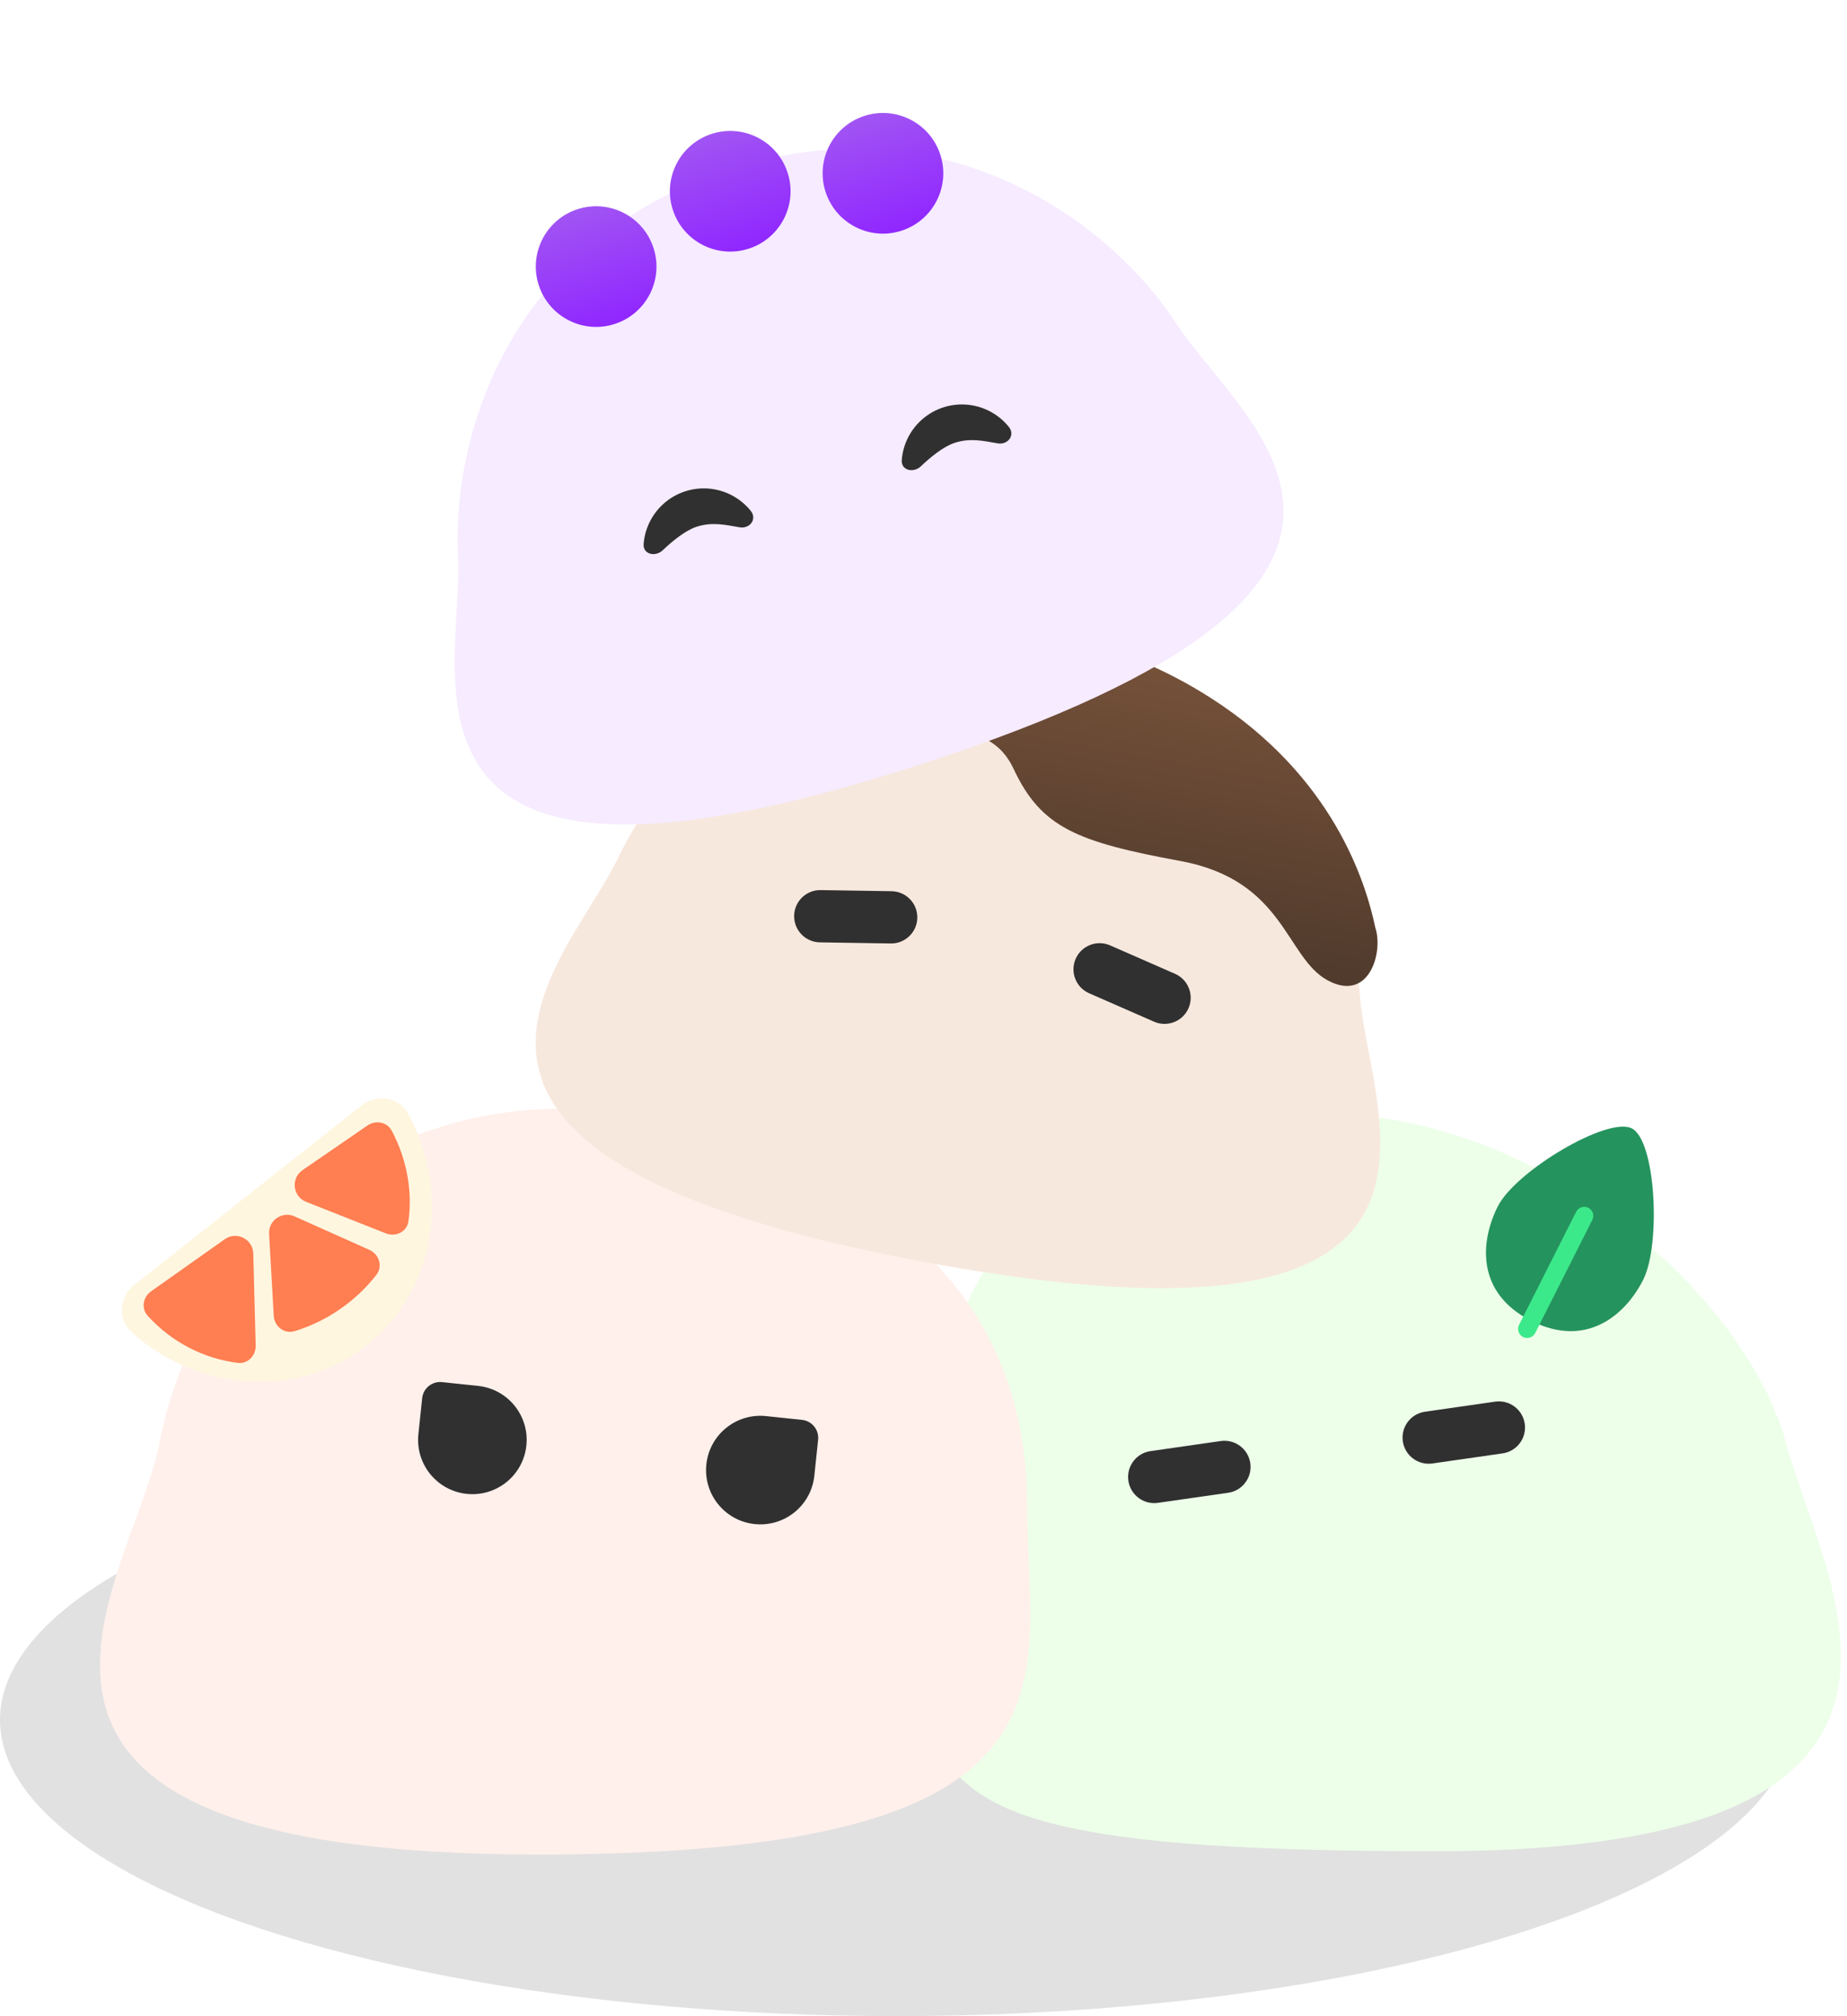 <svg width="240" height="262" viewBox="0 0 240 262" fill="none" xmlns="http://www.w3.org/2000/svg">
<ellipse cx="116.5" cy="223.498" rx="116.5" ry="38.5" fill="black" fill-opacity="0.12"/>
<g filter="url(#filter0_i_3548_51389)">
<path d="M232.076 187.526C236.969 205.785 259.5 240.569 186.605 240.569C110.183 240.569 120.765 230.238 120.766 196.951C120.766 171.085 128.7 150.229 163.771 145.219C196.691 140.516 226.726 167.558 232.076 187.526Z" fill="#EDFFE9"/>
</g>
<path d="M146.62 192.42C146.353 190.564 147.642 188.842 149.499 188.576L158.62 187.266C160.477 187 162.198 188.289 162.465 190.146C162.731 192.002 161.442 193.724 159.585 193.99L150.464 195.3C148.608 195.566 146.886 194.277 146.62 192.42Z" fill="#303030"/>
<path d="M182.282 187.301C182.016 185.445 183.305 183.723 185.161 183.457L194.282 182.147C196.139 181.881 197.86 183.17 198.127 185.026C198.394 186.883 197.104 188.604 195.248 188.871L186.127 190.181C184.27 190.447 182.549 189.158 182.282 187.301Z" fill="#303030"/>
<path d="M213.517 166.309C211.2 170.897 206.134 175.267 198.967 171.647C191.799 168.027 192.31 161.357 194.627 156.768C196.944 152.18 208.901 145.052 212.033 146.634C215.166 148.216 215.835 161.721 213.517 166.309Z" fill="#25935E"/>
<path d="M199.486 173.227C199.193 173.806 198.486 174.039 197.907 173.746C197.327 173.453 197.095 172.746 197.387 172.167L204.808 157.474C205.1 156.894 205.807 156.662 206.387 156.954C206.967 157.247 207.199 157.954 206.907 158.534L199.486 173.227Z" fill="#3CE98A"/>
<g filter="url(#filter1_i_3548_51389)">
<path d="M133.471 195.826C133.471 218.442 142.877 241.003 69.981 241.003C-11.621 241.003 17.36 205.35 20.703 187.596C26.084 159.014 55.979 134.689 93.602 147.622C120.031 156.707 133.471 172.312 133.471 195.826Z" fill="#FFF0EB"/>
</g>
<path d="M105.815 191.777C105.409 195.652 101.938 198.463 98.063 198.057C94.188 197.65 91.377 194.18 91.783 190.305C92.19 186.43 95.66 183.619 99.535 184.025C100.666 184.144 102.645 184.351 104.213 184.516C105.505 184.651 106.441 185.807 106.306 187.099C106.135 188.727 105.92 190.779 105.815 191.777Z" fill="#303030"/>
<path d="M54.366 186.38C53.959 190.255 56.771 193.725 60.645 194.132C64.52 194.538 67.991 191.727 68.397 187.852C68.804 183.977 65.992 180.506 62.117 180.1C60.986 179.981 59.008 179.774 57.439 179.609C56.148 179.474 54.992 180.41 54.856 181.702C54.685 183.33 54.47 185.382 54.366 186.38Z" fill="#303030"/>
<path d="M46.972 143.661C48.926 142.117 51.86 142.506 53.083 144.793C55.41 149.144 56.464 154.056 56.054 158.899C55.514 165.269 52.486 171 47.634 174.832C42.782 178.664 36.505 180.282 30.184 179.331C25.377 178.608 20.844 176.444 17.15 173.173C15.208 171.453 15.51 168.509 17.465 166.966L32.218 155.313L46.972 143.661Z" fill="#FFF6E0"/>
<path d="M47.747 146.263C48.818 145.528 50.295 145.794 50.904 146.941C51.899 148.817 52.594 150.832 52.956 152.901C53.296 154.851 53.333 156.811 53.069 158.707C52.879 160.077 51.419 160.786 50.133 160.277L39.78 156.183C38.029 155.491 37.761 153.125 39.313 152.059L47.747 146.263Z" fill="#FF7E52"/>
<path d="M33.225 174.852C33.259 176.169 32.2 177.273 30.892 177.109C28.693 176.834 26.546 176.166 24.552 175.129C22.534 174.08 20.719 172.677 19.192 170.993C18.32 170.032 18.582 168.553 19.641 167.804L29.202 161.042C30.736 159.956 32.861 161.021 32.91 162.9L33.225 174.852Z" fill="#FF7E52"/>
<path d="M47.987 162.418C49.266 162.991 49.77 164.557 48.91 165.664C47.582 167.374 45.975 168.891 44.156 170.144C42.336 171.397 40.344 172.358 38.272 172.989C36.932 173.397 35.649 172.368 35.57 170.97L34.967 160.35C34.867 158.591 36.667 157.351 38.275 158.071L47.987 162.418Z" fill="#FF7E52"/>
<g filter="url(#filter2_i_3548_51389)">
<path d="M176.716 129.503C177.962 145.206 195.433 177.909 120.436 164.058C45.439 150.207 73.739 125.272 80.212 111.68C87.279 96.839 106.153 78.843 135.184 84.205C164.215 89.566 175.47 113.799 176.716 129.503Z" fill="#F7E8DE"/>
</g>
<path d="M157.323 90.699C133.266 75.296 107.044 82.41 103.086 87.657C99.128 92.904 102.448 96.507 110.512 96.003C118.575 95.499 128.136 92.283 131.708 99.918C135.28 107.552 139.92 109.405 153.408 111.896C166.897 114.387 167.044 124.378 172.469 127.372C177.895 130.366 179.782 123.741 178.71 120.554C177.471 114.679 173.275 100.913 157.323 90.699Z" fill="url(#paint0_linear_3548_51389)"/>
<g filter="url(#filter3_i_3548_51389)">
<path d="M152.848 42.046C161.431 55.254 192.383 75.668 119.857 99.257C47.332 122.846 60.316 87.433 59.524 72.4C58.658 55.984 66.667 31.167 94.741 22.035C122.815 12.904 144.264 28.837 152.848 42.046Z" fill="#F6EBFF"/>
</g>
<path d="M96.078 68.52C97.43 68.762 98.414 67.46 97.553 66.39C97.505 66.331 97.456 66.272 97.406 66.213C96.737 65.431 95.921 64.788 95.004 64.32C94.087 63.853 93.086 63.572 92.06 63.491C91.034 63.411 90.002 63.533 89.023 63.852C88.044 64.17 87.138 64.678 86.355 65.347C85.573 66.016 84.93 66.832 84.463 67.749C83.995 68.666 83.714 69.667 83.633 70.693C83.528 72.032 85.144 72.43 86.118 71.505C87.402 70.284 89.067 68.925 90.52 68.453C92.48 67.816 94.158 68.177 96.078 68.52Z" fill="#303030"/>
<path d="M129.619 57.612C130.971 57.854 131.955 56.552 131.093 55.482C131.045 55.422 130.996 55.363 130.947 55.305C130.278 54.523 129.462 53.879 128.544 53.412C127.627 52.945 126.627 52.663 125.601 52.583C124.574 52.503 123.542 52.625 122.564 52.943C121.585 53.262 120.678 53.77 119.896 54.439C119.113 55.107 118.47 55.924 118.003 56.841C117.536 57.758 117.254 58.758 117.174 59.785C117.069 61.123 118.684 61.522 119.658 60.597C120.943 59.376 122.608 58.017 124.06 57.545C126.02 56.907 127.698 57.269 129.619 57.612Z" fill="#303030"/>
<path d="M102.339 22.431C103.678 26.548 101.426 30.971 97.309 32.309C93.192 33.648 88.77 31.397 87.431 27.28C86.092 23.163 88.344 18.741 92.46 17.402C96.577 16.063 101 18.315 102.339 22.431Z" fill="url(#paint1_linear_3548_51389)"/>
<path d="M122.185 20.097C123.524 24.214 121.272 28.637 117.156 29.976C113.039 31.314 108.617 29.063 107.278 24.946C105.939 20.829 108.19 16.407 112.307 15.068C116.424 13.729 120.846 15.981 122.185 20.097Z" fill="url(#paint2_linear_3548_51389)"/>
<path d="M84.916 32.218C86.255 36.335 84.003 40.758 79.887 42.097C75.77 43.435 71.347 41.184 70.009 37.067C68.67 32.95 70.921 28.528 75.038 27.189C79.155 25.85 83.577 28.102 84.916 32.218Z" fill="url(#paint3_linear_3548_51389)"/>
<path d="M103.191 119.011C103.22 117.136 104.765 115.639 106.641 115.669L115.854 115.815C117.729 115.845 119.226 117.39 119.196 119.265C119.166 121.141 117.622 122.637 115.746 122.607L106.533 122.461C104.657 122.431 103.161 120.887 103.191 119.011Z" fill="#303030"/>
<path d="M154.434 131.023C155.186 129.305 154.403 127.302 152.685 126.55L144.245 122.853C142.527 122.101 140.524 122.884 139.771 124.602C139.019 126.32 139.802 128.323 141.52 129.076L149.96 132.772C151.679 133.524 153.681 132.741 154.434 131.023Z" fill="#303030"/>
<defs>
<filter id="filter0_i_3548_51389" x="120.268" y="144.68" width="118.932" height="95.889" filterUnits="userSpaceOnUse" color-interpolation-filters="sRGB">
<feFlood flood-opacity="0" result="BackgroundImageFix"/>
<feBlend mode="normal" in="SourceGraphic" in2="BackgroundImageFix" result="shape"/>
<feColorMatrix in="SourceAlpha" type="matrix" values="0 0 0 0 0 0 0 0 0 0 0 0 0 0 0 0 0 0 127 0" result="hardAlpha"/>
<feOffset/>
<feGaussianBlur stdDeviation="11.757"/>
<feComposite in2="hardAlpha" operator="arithmetic" k2="-1" k3="1"/>
<feColorMatrix type="matrix" values="0 0 0 0 0.757 0 0 0 0 1 0 0 0 0 0.703 0 0 0 1 0"/>
<feBlend mode="normal" in2="shape" result="effect1_innerShadow_3548_51389"/>
</filter>
<filter id="filter1_i_3548_51389" x="12.998" y="144.059" width="120.868" height="96.945" filterUnits="userSpaceOnUse" color-interpolation-filters="sRGB">
<feFlood flood-opacity="0" result="BackgroundImageFix"/>
<feBlend mode="normal" in="SourceGraphic" in2="BackgroundImageFix" result="shape"/>
<feColorMatrix in="SourceAlpha" type="matrix" values="0 0 0 0 0 0 0 0 0 0 0 0 0 0 0 0 0 0 127 0" result="hardAlpha"/>
<feOffset/>
<feGaussianBlur stdDeviation="11.757"/>
<feComposite in2="hardAlpha" operator="arithmetic" k2="-1" k3="1"/>
<feColorMatrix type="matrix" values="0 0 0 0 1 0 0 0 0 0.82 0 0 0 0 0.761 0 0 0 1 0"/>
<feBlend mode="normal" in2="shape" result="effect1_innerShadow_3548_51389"/>
</filter>
<filter id="filter2_i_3548_51389" x="69.603" y="83.236" width="109.742" height="84.162" filterUnits="userSpaceOnUse" color-interpolation-filters="sRGB">
<feFlood flood-opacity="0" result="BackgroundImageFix"/>
<feBlend mode="normal" in="SourceGraphic" in2="BackgroundImageFix" result="shape"/>
<feColorMatrix in="SourceAlpha" type="matrix" values="0 0 0 0 0 0 0 0 0 0 0 0 0 0 0 0 0 0 127 0" result="hardAlpha"/>
<feOffset/>
<feGaussianBlur stdDeviation="9.798"/>
<feComposite in2="hardAlpha" operator="arithmetic" k2="-1" k3="1"/>
<feColorMatrix type="matrix" values="0 0 0 0 1 0 0 0 0 1 0 0 0 0 1 0 0 0 0.8 0"/>
<feBlend mode="normal" in2="shape" result="effect1_innerShadow_3548_51389"/>
</filter>
<filter id="filter3_i_3548_51389" x="59.085" y="19.34" width="107.688" height="87.803" filterUnits="userSpaceOnUse" color-interpolation-filters="sRGB">
<feFlood flood-opacity="0" result="BackgroundImageFix"/>
<feBlend mode="normal" in="SourceGraphic" in2="BackgroundImageFix" result="shape"/>
<feColorMatrix in="SourceAlpha" type="matrix" values="0 0 0 0 0 0 0 0 0 0 0 0 0 0 0 0 0 0 127 0" result="hardAlpha"/>
<feOffset/>
<feGaussianBlur stdDeviation="9.798"/>
<feComposite in2="hardAlpha" operator="arithmetic" k2="-1" k3="1"/>
<feColorMatrix type="matrix" values="0 0 0 0 1 0 0 0 0 1 0 0 0 0 1 0 0 0 0.8 0"/>
<feBlend mode="normal" in2="shape" result="effect1_innerShadow_3548_51389"/>
</filter>
<linearGradient id="paint0_linear_3548_51389" x1="137.622" y1="121.289" x2="144.531" y2="83.878" gradientUnits="userSpaceOnUse">
<stop stop-color="#4F3A2C"/>
<stop offset="1" stop-color="#77523A"/>
</linearGradient>
<linearGradient id="paint1_linear_3548_51389" x1="92.46" y1="17.402" x2="97.309" y2="32.309" gradientUnits="userSpaceOnUse">
<stop stop-color="#A154F3"/>
<stop offset="1" stop-color="#9027FF"/>
</linearGradient>
<linearGradient id="paint2_linear_3548_51389" x1="112.307" y1="15.068" x2="117.156" y2="29.976" gradientUnits="userSpaceOnUse">
<stop stop-color="#A154F3"/>
<stop offset="1" stop-color="#9027FF"/>
</linearGradient>
<linearGradient id="paint3_linear_3548_51389" x1="75.038" y1="27.189" x2="79.887" y2="42.097" gradientUnits="userSpaceOnUse">
<stop stop-color="#A154F3"/>
<stop offset="1" stop-color="#9027FF"/>
</linearGradient>
</defs>
</svg>
